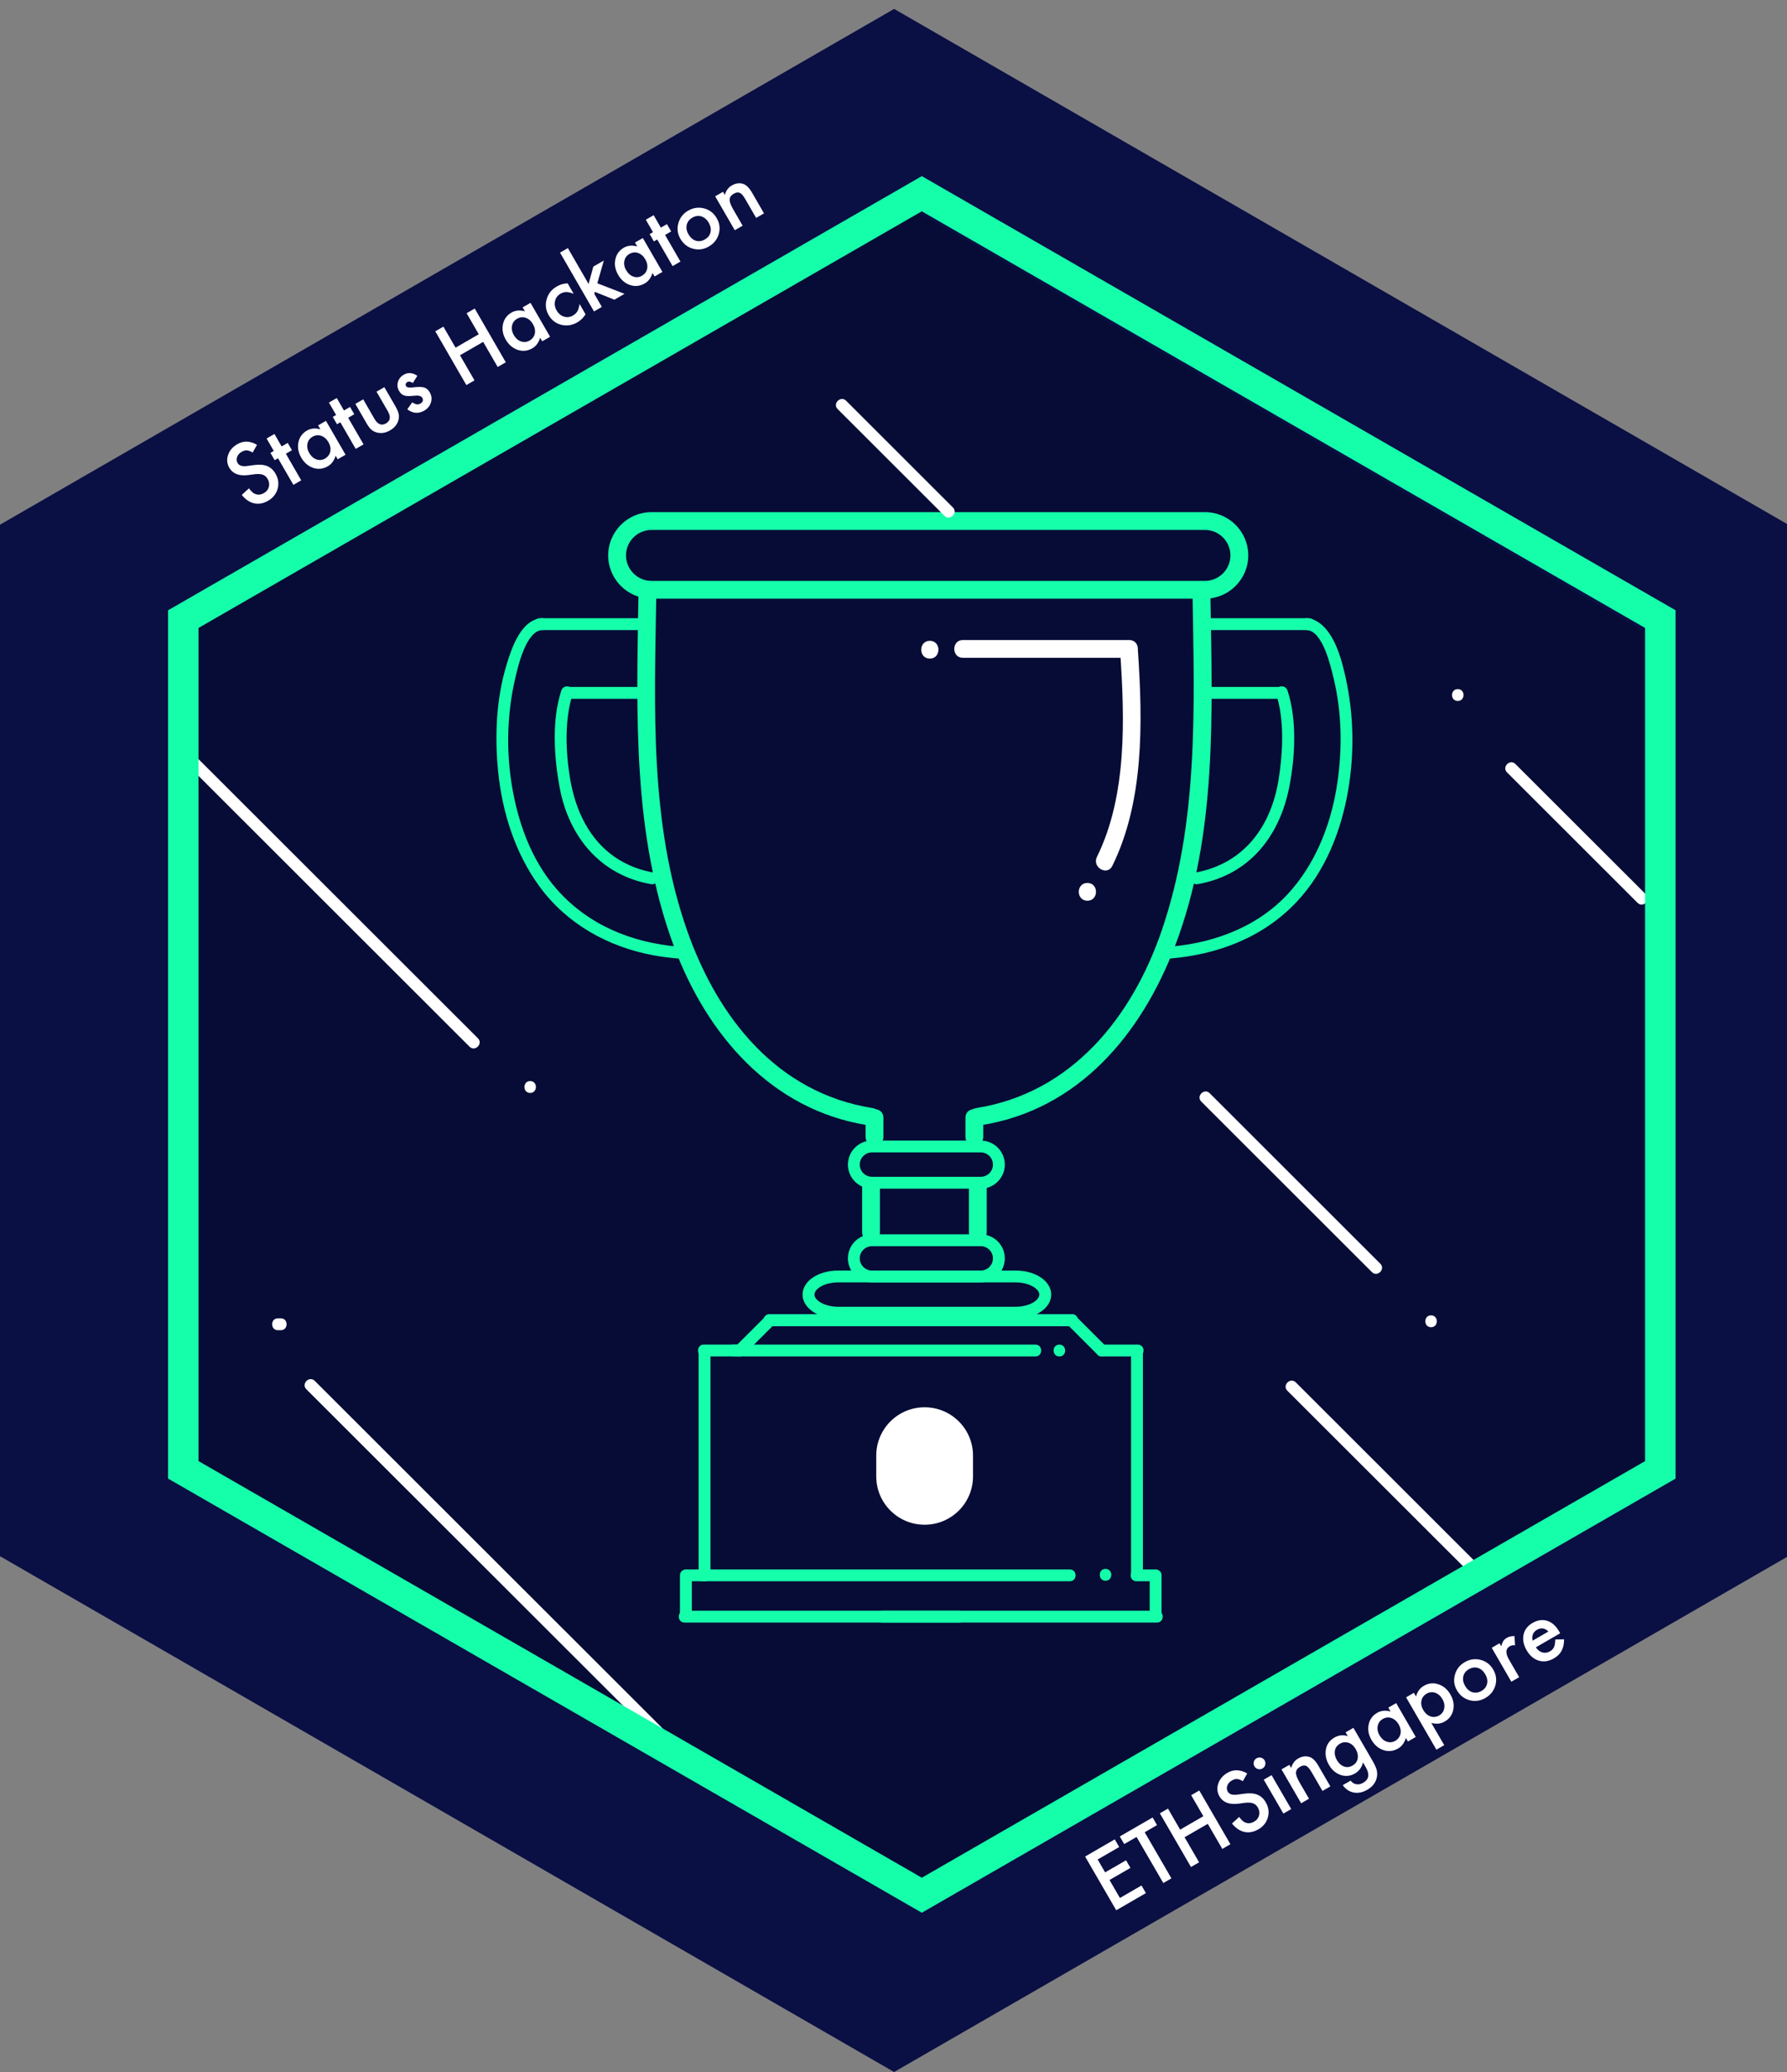 <?xml version="1.0" encoding="utf-8"?>
<!-- Generator: Adobe Illustrator 16.0.0, SVG Export Plug-In . SVG Version: 6.00 Build 0)  -->
<!DOCTYPE svg PUBLIC "-//W3C//DTD SVG 1.1//EN" "http://www.w3.org/Graphics/SVG/1.1/DTD/svg11.dtd">
<svg version="1.1" id="Layer_1" xmlns="http://www.w3.org/2000/svg" xmlns:xlink="http://www.w3.org/1999/xlink" x="0px" y="0px"
	 width="110.708px" height="128.333px" viewBox="0 0 110.708 128.333" enable-background="new 0 0 110.708 128.333"
	 xml:space="preserve">
<rect x="0" y="0" width="110.708" height="128.333" fill="#808080" stroke="none"/>
<g>
	<g>
		<polygon fill="#0A0F44" points="55.392,128.333 0,96.386 0,32.498 55.392,0.552 110.786,32.498 110.786,96.386 		"/>
	</g>
</g>
<g>
	<g>
		<polygon fill="#060C35" points="56.492,117.412 11.201,91.29 11.201,39.05 56.492,12.93 101.787,39.05 101.787,91.29 		"/>
	</g>
</g>
<g>
	<g>
		<path fill="#FFFFFF" d="M79.754,86.137c3.922,3.919,7.845,7.838,11.769,11.754c0.336,0.338,0.855-0.184,0.52-0.518
			c-3.923-3.919-7.846-7.836-11.769-11.756C79.938,85.283,79.418,85.801,79.754,86.137L79.754,86.137z"/>
	</g>
</g>
<g>
	<g>
		<path fill="#FFFFFF" d="M11.714,47.472c5.792,5.786,11.585,11.571,17.377,17.358c0.335,0.335,0.856-0.184,0.52-0.52
			c-5.793-5.786-11.585-11.572-17.378-17.358C11.898,46.617,11.378,47.136,11.714,47.472L11.714,47.472z"/>
	</g>
</g>
<g>
	<g>
		<path fill="#FFFFFF" d="M18.978,86.045c7.693,7.684,15.385,15.369,23.079,23.052c0.336,0.336,0.856-0.184,0.521-0.519
			c-7.693-7.684-15.386-15.369-23.079-23.053C19.161,85.191,18.642,85.709,18.978,86.045L18.978,86.045z"/>
	</g>
</g>
<g>
	<g>
		<path fill="#FFFFFF" d="M93.362,47.839c2.697,2.694,5.394,5.389,8.091,8.083c0.336,0.335,0.856-0.185,0.521-0.521
			c-2.696-2.693-5.394-5.388-8.092-8.081C93.545,46.984,93.026,47.504,93.362,47.839L93.362,47.839z"/>
	</g>
</g>
<g>
	<g>
		<path fill="#15FFAB" d="M57.108,10.909l-46.695,26.89v53.78l46.695,26.889l46.698-26.889v-53.78L57.108,10.909z M101.917,90.496
			L57.108,116.3l-44.81-25.805V38.893l44.81-25.805l44.809,25.805V90.496z"/>
	</g>
</g>
<g>
	<path fill="#15FFAB" d="M74.65,37.08H40.361c-1.479,0-2.682-1.202-2.682-2.679c0-1.478,1.203-2.68,2.682-2.68H74.65
		c1.478,0,2.682,1.202,2.682,2.68C77.332,35.878,76.127,37.08,74.65,37.08z M40.361,32.823c-0.871,0-1.579,0.708-1.579,1.578
		s0.708,1.577,1.579,1.577H74.65c0.869,0,1.577-0.708,1.577-1.577s-0.708-1.578-1.577-1.578H40.361z"/>
</g>
<g>
	<path fill="#15FFAB" d="M60.759,73.622H54.02c-0.821,0-1.49-0.669-1.49-1.489c0-0.822,0.669-1.49,1.49-1.49h6.739
		c0.821,0,1.491,0.667,1.491,1.49C62.25,72.953,61.581,73.622,60.759,73.622z M54.02,71.377c-0.416,0-0.756,0.338-0.756,0.755
		c0,0.416,0.34,0.755,0.756,0.755h6.739c0.417,0,0.756-0.339,0.756-0.755c0-0.417-0.339-0.755-0.756-0.755H54.02z"/>
</g>
<g>
	<path fill="#15FFAB" d="M60.759,79.428H54.02c-0.821,0-1.49-0.67-1.49-1.489c0-0.821,0.669-1.488,1.49-1.488h6.739
		c0.821,0,1.491,0.667,1.491,1.488C62.25,78.758,61.581,79.428,60.759,79.428z M54.02,77.185c-0.416,0-0.756,0.339-0.756,0.754
		c0,0.416,0.34,0.755,0.756,0.755h6.739c0.417,0,0.756-0.339,0.756-0.755c0-0.415-0.339-0.754-0.756-0.754H54.02z"/>
</g>
<g>
	<path fill="#15FFAB" d="M62.922,81.672H51.923c-1.234,0-2.202-0.654-2.202-1.49c0-0.834,0.968-1.488,2.202-1.488h10.999
		c1.235,0,2.202,0.654,2.202,1.488C65.125,81.018,64.158,81.672,62.922,81.672z M51.923,79.427c-0.839,0-1.467,0.398-1.467,0.755
		c0,0.357,0.628,0.755,1.467,0.755h10.999c0.839,0,1.466-0.397,1.466-0.755c0-0.356-0.627-0.755-1.466-0.755H51.923z"/>
</g>
<g>
	<g>
		<g>
			<path fill="#15FFAB" d="M60.773,69.693c6.05-0.954,9.949-5.649,12.026-11.113c2.621-6.886,2.302-14.453,2.188-21.688
				c-0.012-0.71-1.116-0.711-1.105,0c0.111,6.953,0.375,14.07-1.911,20.74C70.125,63.023,66.375,67.7,60.482,68.63
				C59.779,68.741,60.078,69.803,60.773,69.693L60.773,69.693z"/>
		</g>
	</g>
	<g>
		<g>
			<path fill="#15FFAB" d="M59.811,69.228c0,0.396,0,0.792,0,1.188c0,0.709,1.103,0.709,1.103,0c0-0.396,0-0.792,0-1.188
				C60.914,68.518,59.811,68.518,59.811,69.228L59.811,69.228z"/>
		</g>
	</g>
	<g>
		<g>
			<path fill="#15FFAB" d="M60.026,73.484c0,0.946,0,1.892,0,2.838c0,0.711,1.104,0.711,1.104,0c0-0.946,0-1.892,0-2.838
				C61.129,72.775,60.026,72.775,60.026,73.484L60.026,73.484z"/>
		</g>
	</g>
	<g>
		<g>
			<path fill="#15FFAB" d="M75.046,43.281c1.453,0,2.905,0,4.36,0c0.473,0,0.473-0.735,0-0.735c-1.455,0-2.907,0-4.36,0
				C74.571,42.546,74.571,43.281,75.046,43.281L75.046,43.281z"/>
		</g>
	</g>
	<g>
		<g>
			<path fill="#15FFAB" d="M74.997,39.024c2.03,0,4.063,0,6.094,0c0.475,0,0.475-0.734,0-0.734c-2.03,0-4.063,0-6.094,0
				C74.522,38.29,74.522,39.024,74.997,39.024L74.997,39.024z"/>
		</g>
	</g>
	<g>
		<g>
			<path fill="#15FFAB" d="M80.943,39.024c1.008,0.033,1.499,2.261,1.674,2.975c0.511,2.091,0.548,4.332,0.24,6.457
				c-0.349,2.4-1.229,4.764-2.815,6.625c-1.896,2.222-4.664,3.303-7.523,3.551c-0.468,0.04-0.472,0.775,0,0.734
				c2.97-0.257,5.77-1.325,7.831-3.529c1.761-1.881,2.738-4.377,3.17-6.884c0.391-2.279,0.35-4.657-0.141-6.918
				c-0.259-1.191-0.739-3.134-2.016-3.66c-0.134-0.056-0.275-0.081-0.42-0.085C80.467,38.274,80.469,39.009,80.943,39.024
				L80.943,39.024z"/>
		</g>
	</g>
	<g>
		<g>
			<path fill="#15FFAB" d="M79.052,42.961c0.535,1.61,0.423,3.661,0.164,5.299c-0.465,2.94-2.165,5.259-5.209,5.793
				c-0.467,0.082-0.269,0.791,0.194,0.708c3.17-0.556,5.055-2.936,5.665-5.983c0.368-1.835,0.5-4.198-0.105-6.012
				C79.612,42.319,78.901,42.511,79.052,42.961L79.052,42.961z"/>
		</g>
	</g>
</g>
<g>
	<g>
		<g>
			<path fill="#15FFAB" d="M54.058,68.63c-5.928-0.936-9.598-5.611-11.491-10.998c-2.334-6.633-2.02-13.819-1.91-20.74
				c0.011-0.711-1.092-0.71-1.104,0c-0.115,7.271-0.384,14.758,2.186,21.688c2.027,5.469,6.014,10.166,12.026,11.113
				C54.46,69.803,54.759,68.741,54.058,68.63L54.058,68.63z"/>
		</g>
	</g>
	<g>
		<g>
			<path fill="#15FFAB" d="M53.625,69.228c0,0.396,0,0.792,0,1.188c0,0.709,1.104,0.709,1.104,0c0-0.396,0-0.792,0-1.188
				C54.728,68.518,53.625,68.518,53.625,69.228L53.625,69.228z"/>
		</g>
	</g>
	<g>
		<g>
			<path fill="#15FFAB" d="M53.411,73.484c0,0.946,0,1.892,0,2.838c0,0.711,1.104,0.711,1.104,0c0-0.946,0-1.892,0-2.838
				C54.514,72.775,53.411,72.775,53.411,73.484L53.411,73.484z"/>
		</g>
	</g>
	<g>
		<g>
			<path fill="#15FFAB" d="M39.494,42.546c-1.454,0-2.907,0-4.361,0c-0.474,0-0.474,0.735,0,0.735c1.454,0,2.907,0,4.361,0
				C39.966,43.281,39.966,42.546,39.494,42.546L39.494,42.546z"/>
		</g>
	</g>
	<g>
		<g>
			<path fill="#15FFAB" d="M39.542,38.29c-2.031,0-4.063,0-6.095,0c-0.474,0-0.474,0.734,0,0.734c2.032,0,4.063,0,6.095,0
				C40.017,39.024,40.017,38.29,39.542,38.29L39.542,38.29z"/>
		</g>
	</g>
	<g>
		<g>
			<path fill="#15FFAB" d="M33.597,38.29c-1.303,0.042-1.9,1.852-2.207,2.855c-0.65,2.127-0.75,4.453-0.528,6.652
				c0.257,2.531,1.051,5.045,2.563,7.113c1.695,2.316,4.232,3.726,7.028,4.254c0.518,0.099,1.043,0.158,1.567,0.203
				c0.472,0.041,0.468-0.694,0-0.734c-2.895-0.25-5.583-1.346-7.523-3.551c-1.614-1.836-2.451-4.244-2.816-6.625
				c-0.327-2.125-0.251-4.363,0.241-6.457c0.167-0.714,0.669-2.942,1.674-2.975C34.07,39.009,34.072,38.274,33.597,38.29
				L33.597,38.29z"/>
		</g>
	</g>
	<g>
		<g>
			<path fill="#15FFAB" d="M34.778,42.767c-0.609,1.831-0.45,4.158-0.106,6.012c0.566,3.048,2.53,5.434,5.666,5.983
				c0.463,0.082,0.66-0.626,0.195-0.708c-3.076-0.54-4.706-2.854-5.209-5.793c-0.279-1.624-0.368-3.703,0.163-5.299
				C35.637,42.511,34.927,42.319,34.778,42.767L34.778,42.767z"/>
		</g>
	</g>
</g>
<g>
	<g>
		<path fill="#15FFAB" d="M47.695,82.133c6.242,0,12.486,0,18.729,0c0.474,0,0.474-0.733,0-0.733c-6.243,0-12.487,0-18.729,0
			C47.22,81.4,47.22,82.133,47.695,82.133L47.695,82.133z"/>
	</g>
</g>
<g>
	<g>
		<path fill="#15FFAB" d="M66.214,82.125c0.594,0.596,1.188,1.19,1.784,1.784c0.338,0.334,0.852-0.181,0.521-0.521
			c-0.001,0-0.001,0-0.001,0c-0.332-0.339-0.853,0.181-0.521,0.521c0.001,0,0.001,0.001,0.001,0.001
			c0.174-0.174,0.348-0.347,0.521-0.521c-0.598-0.592-1.191-1.188-1.784-1.782C66.398,81.269,65.877,81.789,66.214,82.125
			L66.214,82.125z"/>
	</g>
</g>
<g>
	<g>
		<path fill="#15FFAB" d="M68.258,84.015c0.742,0,1.486,0,2.229,0c0.476,0,0.476-0.735,0-0.735c-0.742,0-1.486,0-2.229,0
			C67.783,83.28,67.783,84.015,68.258,84.015L68.258,84.015z"/>
	</g>
</g>
<g>
	<g>
		<path fill="#15FFAB" d="M70.071,83.647c0,4.637,0,9.271,0,13.909c0,0.472,0.734,0.472,0.734,0c0-4.638,0-9.272,0-13.909
			C70.805,83.172,70.071,83.172,70.071,83.647L70.071,83.647z"/>
	</g>
</g>
<g>
	<g>
		<path fill="#15FFAB" d="M54.631,100.496c5.683,0,11.364,0,17.045,0c0.474,0,0.474-0.735,0-0.735c-0.016,0-0.033,0-0.05,0
			c-0.474,0-0.474,0.735,0,0.735c0.017,0,0.034,0,0.05,0c0.474,0,0.474-0.735,0-0.735c-5.681,0-11.362,0-17.045,0
			C54.158,99.76,54.158,100.496,54.631,100.496L54.631,100.496z"/>
	</g>
</g>
<g>
	<g>
		<path fill="#15FFAB" d="M70.405,97.938c0.385,0,0.771,0,1.156,0c0.475,0,0.475-0.733,0-0.733c-0.386,0-0.771,0-1.156,0
			C69.93,97.205,69.93,97.938,70.405,97.938L70.405,97.938z"/>
	</g>
</g>
<g>
	<g>
		<path fill="#15FFAB" d="M71.226,97.572c0,0.791,0,1.583,0,2.375c0,0.475,0.735,0.475,0.735,0c0-0.792,0-1.584,0-2.375
			C71.961,97.097,71.226,97.097,71.226,97.572L71.226,97.572z"/>
	</g>
</g>
<g>
	<g>
		<path fill="#15FFAB" d="M66.391,81.4c-6.243,0-12.486,0-18.729,0c-0.476,0-0.476,0.733,0,0.733c6.242,0,12.485,0,18.729,0
			C66.865,82.133,66.865,81.4,66.391,81.4L66.391,81.4z"/>
	</g>
</g>
<g>
	<g>
		<path fill="#15FFAB" d="M47.353,81.605c-0.597,0.595-1.192,1.189-1.785,1.782c-0.337,0.337,0.185,0.857,0.519,0.521
			c0.001,0,0.001-0.001,0.001-0.001c0.337-0.336-0.184-0.855-0.519-0.521c-0.001,0-0.001,0-0.001,0
			c0.172,0.175,0.346,0.348,0.519,0.521c0.596-0.596,1.19-1.188,1.785-1.784C48.208,81.789,47.687,81.269,47.353,81.605
			L47.353,81.605z"/>
	</g>
</g>
<g>
	<g>
		<path fill="#15FFAB" d="M45.828,83.28c-0.743,0-1.485,0-2.229,0c-0.474,0-0.474,0.735,0,0.735c0.744,0,1.486,0,2.229,0
			C46.302,84.015,46.302,83.28,45.828,83.28L45.828,83.28z"/>
	</g>
</g>
<g>
	<g>
		<path fill="#15FFAB" d="M43.28,83.647c0,4.637,0,9.271,0,13.909c0,0.472,0.737,0.472,0.737,0c0-4.638,0-9.272,0-13.909
			C44.017,83.172,43.28,83.172,43.28,83.647L43.28,83.647z"/>
	</g>
</g>
<g>
	<g>
		<path fill="#15FFAB" d="M59.454,99.76c-5.682,0-11.361,0-17.045,0c-0.475,0-0.475,0.735,0,0.735c0.018,0,0.033,0,0.05,0
			c0.476,0,0.476-0.735,0-0.735c-0.017,0-0.032,0-0.05,0c-0.475,0-0.475,0.735,0,0.735c5.684,0,11.363,0,17.045,0
			C59.928,100.496,59.928,99.76,59.454,99.76L59.454,99.76z"/>
	</g>
</g>
<g>
	<g>
		<path fill="#15FFAB" d="M43.68,97.205c-0.386,0-0.769,0-1.156,0c-0.473,0-0.473,0.733,0,0.733c0.388,0,0.771,0,1.156,0
			C44.155,97.938,44.155,97.205,43.68,97.205L43.68,97.205z"/>
	</g>
</g>
<g>
	<g>
		<path fill="#15FFAB" d="M42.124,97.572c0,0.791,0,1.583,0,2.375c0,0.475,0.735,0.475,0.735,0c0-0.792,0-1.584,0-2.375
			C42.859,97.097,42.124,97.097,42.124,97.572L42.124,97.572z"/>
	</g>
</g>
<g>
	<g>
		<path fill="#15FFAB" d="M43.515,97.938c7.587,0,15.174,0,22.761,0c0.474,0,0.474-0.733,0-0.733c-7.587,0-15.174,0-22.761,0
			C43.042,97.205,43.042,97.938,43.515,97.938L43.515,97.938z"/>
	</g>
</g>
<g>
	<g>
		<path fill="#15FFAB" d="M68.489,97.906c0.474,0,0.474-0.735,0-0.735S68.015,97.906,68.489,97.906L68.489,97.906z"/>
	</g>
</g>
<g>
	<g>
		<path fill="#FFFFFF" d="M59.652,40.743c3.436,0,6.871,0,10.308,0c0.711,0,0.711-1.102,0-1.102c-3.437,0-6.872,0-10.308,0
			C58.941,39.641,58.941,40.743,59.652,40.743L59.652,40.743z"/>
	</g>
</g>
<g>
	<g>
		<path fill="#FFFFFF" d="M69.398,40.381c0.277,4.131,0.436,8.89-1.443,12.697c-0.313,0.636,0.638,1.193,0.953,0.557
			c1.974-4,1.885-8.908,1.594-13.254C70.454,39.676,69.352,39.671,69.398,40.381L69.398,40.381z"/>
	</g>
</g>
<g>
	<g>
		<path fill="#FFFFFF" d="M67.366,55.788c0.711,0,0.711-1.101,0-1.101S66.655,55.788,67.366,55.788L67.366,55.788z"/>
	</g>
</g>
<g>
	<g>
		<path fill="#FFFFFF" d="M57.605,40.792c0.71,0,0.71-1.103,0-1.103C56.893,39.69,56.893,40.792,57.605,40.792L57.605,40.792z"/>
	</g>
</g>
<g>
	<g>
		<path fill="#15FFAB" d="M45.416,84.015c6.244,0,12.485,0,18.729,0c0.474,0,0.474-0.735,0-0.735c-6.244,0-12.485,0-18.729,0
			C44.94,83.28,44.94,84.015,45.416,84.015L45.416,84.015z"/>
	</g>
</g>
<g>
	<g>
		<path fill="#15FFAB" d="M65.631,84.015c0.475,0,0.475-0.735,0-0.735S65.157,84.015,65.631,84.015L65.631,84.015z"/>
	</g>
</g>
<g>
	<path fill="#FFFFFF" d="M60.28,91.443c0,1.653-1.343,2.994-2.998,2.994l0,0c-1.657,0-2.997-1.341-2.997-2.994v-1.287
		c0-1.654,1.34-2.994,2.997-2.994l0,0c1.655,0,2.998,1.34,2.998,2.994V91.443z"/>
</g>
<g>
	<g>
		<path fill="#FFFFFF" d="M74.421,68.228c3.523,3.521,7.049,7.042,10.572,10.562c0.337,0.336,0.856-0.183,0.521-0.519
			c-3.525-3.521-7.05-7.041-10.574-10.563C74.605,67.373,74.086,67.892,74.421,68.228L74.421,68.228z"/>
	</g>
</g>
<g>
	<g>
		<path fill="#FFFFFF" d="M88.657,82.204c0.476,0,0.476-0.735,0-0.735C88.183,81.468,88.183,82.204,88.657,82.204L88.657,82.204z"/>
	</g>
</g>
<g>
	<g>
		<path fill="#FFFFFF" d="M51.894,25.337c2.207,2.205,4.414,4.409,6.62,6.613c0.336,0.335,0.856-0.185,0.521-0.519
			c-2.207-2.205-4.414-4.409-6.619-6.613C52.078,24.483,51.559,25.002,51.894,25.337L51.894,25.337z"/>
	</g>
</g>
<g>
	<g>
		<path fill="#FFFFFF" d="M32.845,67.693c0.475,0,0.475-0.735,0-0.735C32.371,66.958,32.371,67.693,32.845,67.693L32.845,67.693z"/>
	</g>
</g>
<g>
	<g>
		<path fill="#FFFFFF" d="M17.214,82.388c0.062,0,0.123,0,0.185,0c0.474,0,0.474-0.735,0-0.735c-0.062,0-0.123,0-0.185,0
			C16.741,81.653,16.741,82.388,17.214,82.388L17.214,82.388z"/>
	</g>
</g>
<g>
	<g>
		<path fill="#FFFFFF" d="M90.312,43.416c0.475,0,0.475-0.735,0-0.735S89.837,43.416,90.312,43.416L90.312,43.416z"/>
	</g>
</g>
<g>
	<path fill="#FFFFFF" d="M69.336,114.398l-1.334,0.773l0.462,0.797l1.297-0.748l0.273,0.471l-1.298,0.75l0.645,1.113l1.338-0.774
		l0.272,0.472l-1.839,1.064l-1.928-3.329l1.837-1.063L69.336,114.398z"/>
	<path fill="#FFFFFF" d="M70.916,113.484l1.656,2.855l-0.503,0.29l-1.657-2.854l-0.765,0.441l-0.274-0.472l2.033-1.176l0.274,0.472
		L70.916,113.484z"/>
	<path fill="#FFFFFF" d="M73.112,113.322l1.437-0.832l-0.755-1.302l0.504-0.291l1.928,3.327l-0.501,0.293l-0.902-1.554l-1.437,0.829
		l0.901,1.554l-0.504,0.291l-1.929-3.326l0.504-0.292L73.112,113.322z"/>
	<path fill="#FFFFFF" d="M77.267,109.842l-0.269,0.478c-0.154-0.089-0.274-0.133-0.368-0.133c-0.1-0.005-0.205,0.026-0.318,0.092
		c-0.139,0.081-0.232,0.188-0.278,0.319c-0.049,0.132-0.038,0.255,0.032,0.373c0.094,0.161,0.29,0.223,0.59,0.182l0.409-0.056
		c0.334-0.047,0.61-0.028,0.826,0.058c0.216,0.085,0.39,0.241,0.523,0.469c0.178,0.308,0.223,0.618,0.134,0.937
		c-0.09,0.32-0.287,0.569-0.593,0.745c-0.288,0.165-0.577,0.22-0.865,0.157c-0.281-0.063-0.54-0.237-0.766-0.521l0.445-0.406
		c0.137,0.182,0.255,0.294,0.355,0.336c0.186,0.082,0.38,0.067,0.578-0.049c0.156-0.09,0.256-0.217,0.299-0.381
		c0.043-0.166,0.019-0.328-0.075-0.49c-0.038-0.063-0.081-0.117-0.13-0.162c-0.05-0.043-0.104-0.075-0.171-0.099
		c-0.063-0.023-0.138-0.037-0.222-0.042c-0.083-0.005-0.177,0-0.281,0.013l-0.398,0.053c-0.567,0.069-0.959-0.08-1.174-0.45
		c-0.145-0.25-0.17-0.514-0.077-0.794c0.093-0.279,0.283-0.503,0.567-0.667C76.425,109.579,76.833,109.592,77.267,109.842z"/>
	<path fill="#FFFFFF" d="M77.711,109.397c-0.049-0.084-0.06-0.174-0.035-0.273c0.026-0.098,0.082-0.171,0.169-0.22
		c0.088-0.052,0.182-0.064,0.277-0.038c0.098,0.024,0.171,0.081,0.223,0.168c0.051,0.089,0.063,0.181,0.036,0.278
		c-0.024,0.097-0.08,0.17-0.168,0.222c-0.087,0.051-0.182,0.063-0.278,0.036C77.838,109.545,77.763,109.487,77.711,109.397z
		 M78.777,109.947l1.216,2.101l-0.485,0.279l-1.218-2.1L78.777,109.947z"/>
	<path fill="#FFFFFF" d="M79.391,109.59l0.487-0.28l0.112,0.194c0.073-0.267,0.215-0.462,0.428-0.585
		c0.244-0.141,0.479-0.175,0.705-0.101c0.194,0.063,0.377,0.242,0.548,0.537l0.746,1.288l-0.487,0.282l-0.679-1.173
		c-0.12-0.207-0.231-0.332-0.336-0.379c-0.103-0.048-0.229-0.028-0.376,0.057c-0.161,0.093-0.244,0.214-0.25,0.357
		s0.066,0.346,0.22,0.608l0.586,1.011l-0.487,0.282L79.391,109.59z"/>
	<path fill="#FFFFFF" d="M85.034,109.064c0.058,0.1,0.106,0.188,0.142,0.269c0.038,0.079,0.067,0.149,0.09,0.214
		c0.058,0.179,0.068,0.354,0.033,0.526c-0.063,0.327-0.261,0.587-0.593,0.779c-0.281,0.162-0.557,0.22-0.825,0.174
		c-0.275-0.048-0.509-0.199-0.696-0.458l0.487-0.281c0.08,0.093,0.156,0.156,0.231,0.186c0.177,0.073,0.36,0.054,0.555-0.057
		c0.354-0.205,0.406-0.527,0.153-0.963l-0.168-0.293c-0.081,0.308-0.245,0.536-0.497,0.682c-0.285,0.164-0.582,0.196-0.884,0.096
		c-0.304-0.103-0.551-0.313-0.731-0.627c-0.178-0.306-0.242-0.616-0.195-0.929c0.053-0.333,0.229-0.587,0.532-0.762
		c0.264-0.153,0.541-0.184,0.831-0.088l-0.138-0.236l0.485-0.28L85.034,109.064z M83.991,108.338
		c-0.117-0.204-0.267-0.337-0.446-0.395c-0.184-0.061-0.361-0.041-0.534,0.058c-0.185,0.108-0.29,0.26-0.318,0.457
		c-0.024,0.179,0.02,0.365,0.131,0.558c0.11,0.191,0.25,0.321,0.416,0.387c0.184,0.073,0.368,0.056,0.554-0.052
		s0.293-0.259,0.321-0.455C84.142,108.715,84.1,108.53,83.991,108.338z"/>
	<path fill="#FFFFFF" d="M86.007,105.765l0.488-0.281l1.215,2.099l-0.485,0.28l-0.127-0.219c-0.092,0.302-0.253,0.52-0.484,0.652
		c-0.29,0.169-0.591,0.203-0.901,0.103c-0.314-0.105-0.563-0.317-0.749-0.639c-0.182-0.313-0.238-0.631-0.173-0.948
		c0.067-0.32,0.242-0.562,0.525-0.725c0.245-0.143,0.523-0.169,0.834-0.08L86.007,105.765z M85.46,107.474
		c0.117,0.201,0.266,0.334,0.446,0.397c0.186,0.064,0.362,0.048,0.531-0.049c0.178-0.105,0.287-0.251,0.327-0.438
		c0.036-0.194-0.002-0.388-0.115-0.585c-0.115-0.196-0.264-0.326-0.449-0.391c-0.184-0.062-0.363-0.04-0.54,0.063
		c-0.166,0.097-0.27,0.24-0.308,0.432C85.315,107.096,85.352,107.287,85.46,107.474z"/>
	<path fill="#FFFFFF" d="M89.472,108.088l-0.485,0.281l-1.877-3.241l0.483-0.281l0.133,0.229c0.081-0.302,0.243-0.522,0.485-0.663
		c0.288-0.167,0.59-0.198,0.898-0.095c0.313,0.103,0.563,0.313,0.748,0.635c0.184,0.315,0.24,0.632,0.174,0.951
		c-0.065,0.316-0.24,0.556-0.527,0.723c-0.244,0.14-0.521,0.17-0.831,0.086L89.472,108.088z M89.364,105.242
		c-0.116-0.201-0.266-0.332-0.448-0.396c-0.186-0.063-0.362-0.046-0.53,0.052c-0.179,0.103-0.286,0.247-0.325,0.435
		c-0.04,0.188,0,0.384,0.115,0.584c0.114,0.196,0.263,0.327,0.448,0.392c0.183,0.062,0.362,0.04,0.542-0.063
		c0.166-0.098,0.268-0.241,0.305-0.431C89.508,105.623,89.473,105.433,89.364,105.242z"/>
	<path fill="#FFFFFF" d="M90.258,104.689c-0.177-0.305-0.217-0.625-0.122-0.964c0.093-0.338,0.296-0.598,0.609-0.777
		c0.313-0.182,0.641-0.229,0.983-0.141c0.339,0.089,0.6,0.29,0.781,0.601c0.182,0.315,0.227,0.642,0.133,0.98
		c-0.098,0.336-0.304,0.598-0.622,0.781c-0.313,0.182-0.642,0.228-0.979,0.136C90.706,105.215,90.445,105.011,90.258,104.689z
		 M90.76,104.411c0.12,0.208,0.272,0.342,0.455,0.398c0.188,0.058,0.375,0.031,0.563-0.076c0.19-0.111,0.307-0.259,0.349-0.448
		c0.044-0.187,0.006-0.382-0.113-0.587c-0.118-0.204-0.27-0.335-0.453-0.391c-0.187-0.057-0.375-0.031-0.563,0.078
		c-0.187,0.107-0.301,0.256-0.344,0.445C90.612,104.021,90.646,104.214,90.76,104.411z"/>
	<path fill="#FFFFFF" d="M92.415,102.06l0.483-0.281l0.109,0.188c0.035-0.146,0.078-0.254,0.126-0.329
		c0.05-0.076,0.124-0.143,0.22-0.198c0.129-0.074,0.285-0.109,0.474-0.107l0.034,0.572c-0.131-0.014-0.238,0.006-0.326,0.058
		c-0.264,0.152-0.28,0.43-0.049,0.828l0.63,1.088l-0.486,0.281L92.415,102.06z"/>
	<path fill="#FFFFFF" d="M96.654,101.161l-1.506,0.87c0.113,0.166,0.25,0.271,0.407,0.316c0.158,0.042,0.314,0.02,0.47-0.07
		c0.121-0.069,0.203-0.157,0.249-0.26c0.045-0.104,0.071-0.261,0.08-0.473l0.544-0.01c0,0.145-0.016,0.276-0.04,0.394
		c-0.026,0.118-0.066,0.225-0.117,0.321c-0.052,0.096-0.117,0.182-0.197,0.261c-0.082,0.076-0.176,0.146-0.285,0.209
		c-0.313,0.181-0.622,0.227-0.93,0.136c-0.306-0.094-0.558-0.307-0.752-0.643c-0.192-0.331-0.255-0.653-0.191-0.965
		c0.068-0.311,0.255-0.554,0.562-0.73c0.31-0.179,0.612-0.223,0.905-0.13c0.29,0.094,0.538,0.311,0.739,0.658L96.654,101.161z
		 M95.926,101.052c-0.217-0.22-0.457-0.254-0.715-0.104c-0.059,0.034-0.108,0.075-0.15,0.124c-0.042,0.048-0.073,0.102-0.097,0.159
		c-0.022,0.058-0.034,0.118-0.038,0.184c-0.003,0.065,0.006,0.133,0.025,0.201L95.926,101.052z"/>
</g>
<g>
	<path fill="#FFFFFF" d="M15.923,27.551l-0.27,0.477c-0.152-0.088-0.275-0.132-0.367-0.133c-0.099-0.004-0.205,0.026-0.318,0.092
		c-0.141,0.081-0.232,0.187-0.279,0.318c-0.047,0.132-0.036,0.256,0.031,0.374c0.093,0.162,0.29,0.224,0.589,0.183l0.412-0.055
		c0.333-0.047,0.609-0.027,0.824,0.057c0.217,0.086,0.391,0.243,0.523,0.471c0.177,0.307,0.221,0.619,0.132,0.937
		c-0.089,0.32-0.286,0.568-0.592,0.744c-0.288,0.167-0.577,0.22-0.865,0.157c-0.284-0.063-0.54-0.237-0.765-0.521l0.445-0.406
		c0.137,0.182,0.254,0.294,0.356,0.335c0.187,0.085,0.379,0.069,0.578-0.045c0.157-0.09,0.256-0.218,0.299-0.383
		c0.043-0.164,0.018-0.327-0.075-0.488c-0.038-0.065-0.081-0.119-0.13-0.162c-0.049-0.043-0.105-0.077-0.17-0.101
		c-0.065-0.022-0.138-0.037-0.222-0.042c-0.083-0.005-0.177-0.001-0.281,0.012l-0.399,0.052c-0.568,0.071-0.959-0.08-1.173-0.451
		c-0.145-0.25-0.17-0.515-0.075-0.793c0.093-0.28,0.281-0.503,0.568-0.667C15.082,27.288,15.491,27.301,15.923,27.551z"/>
	<path fill="#FFFFFF" d="M17.709,28.102l0.952,1.648l-0.485,0.28l-0.953-1.647l-0.208,0.119l-0.261-0.453l0.207-0.12l-0.446-0.77
		l0.487-0.28l0.445,0.771l0.378-0.218l0.261,0.453L17.709,28.102z"/>
	<path fill="#FFFFFF" d="M19.706,26.347l0.488-0.282l1.214,2.1l-0.488,0.282l-0.127-0.22c-0.092,0.302-0.253,0.52-0.483,0.653
		c-0.291,0.167-0.591,0.201-0.902,0.101c-0.314-0.105-0.562-0.318-0.747-0.639c-0.181-0.315-0.24-0.632-0.173-0.951
		c0.068-0.318,0.243-0.559,0.527-0.723c0.245-0.141,0.522-0.167,0.833-0.078L19.706,26.347z M19.156,28.056
		c0.117,0.201,0.265,0.333,0.445,0.398c0.186,0.063,0.362,0.047,0.531-0.05c0.179-0.104,0.29-0.25,0.329-0.437
		c0.037-0.192-0.002-0.387-0.115-0.584c-0.114-0.196-0.264-0.327-0.448-0.391c-0.183-0.061-0.364-0.041-0.541,0.062
		c-0.167,0.096-0.27,0.239-0.31,0.431C19.011,27.677,19.047,27.868,19.156,28.056z"/>
	<path fill="#FFFFFF" d="M21.57,25.875l0.952,1.648l-0.486,0.28l-0.952-1.648l-0.208,0.12l-0.261-0.453l0.207-0.119l-0.445-0.77
		l0.486-0.28l0.445,0.77l0.378-0.218l0.261,0.452L21.57,25.875z"/>
	<path fill="#FFFFFF" d="M22.502,24.734l0.696,1.206c0.202,0.348,0.439,0.442,0.714,0.284c0.275-0.158,0.312-0.411,0.111-0.759
		l-0.698-1.206l0.486-0.28l0.704,1.216c0.096,0.169,0.16,0.326,0.188,0.472c0.023,0.132,0.01,0.271-0.039,0.416
		c-0.082,0.237-0.25,0.429-0.503,0.574c-0.252,0.146-0.501,0.194-0.747,0.146c-0.152-0.029-0.28-0.087-0.385-0.172
		c-0.097-0.074-0.201-0.208-0.313-0.4l-0.702-1.216L22.502,24.734z"/>
	<path fill="#FFFFFF" d="M25.855,23.277l-0.279,0.446c-0.138-0.092-0.254-0.112-0.348-0.058c-0.044,0.026-0.074,0.063-0.089,0.11
		s-0.009,0.094,0.018,0.141c0.047,0.08,0.187,0.106,0.419,0.077c0.322-0.038,0.554-0.036,0.698,0.006
		c0.143,0.042,0.26,0.142,0.351,0.3c0.118,0.204,0.142,0.416,0.07,0.639c-0.07,0.213-0.209,0.38-0.415,0.498
		c-0.352,0.203-0.701,0.175-1.047-0.083l0.304-0.43c0.116,0.067,0.197,0.105,0.243,0.115c0.091,0.021,0.176,0.007,0.259-0.04
		c0.165-0.095,0.203-0.217,0.117-0.367c-0.05-0.085-0.16-0.13-0.329-0.131c-0.063,0.003-0.127,0.008-0.189,0.013
		c-0.062,0.005-0.125,0.01-0.189,0.015c-0.182,0.012-0.32,0-0.418-0.036c-0.124-0.045-0.226-0.137-0.306-0.275
		c-0.106-0.182-0.129-0.37-0.073-0.561c0.059-0.194,0.179-0.343,0.363-0.448C25.282,23.053,25.563,23.076,25.855,23.277z"/>
	<path fill="#FFFFFF" d="M28.223,21.533l1.437-0.83L28.907,19.4l0.503-0.291l1.925,3.331l-0.503,0.29l-0.899-1.555l-1.437,0.829
		l0.899,1.555l-0.504,0.291l-1.924-3.33l0.502-0.29L28.223,21.533z"/>
	<path fill="#FFFFFF" d="M32.377,19.039l0.488-0.282l1.214,2.101l-0.488,0.282l-0.127-0.22c-0.092,0.302-0.253,0.519-0.483,0.652
		c-0.291,0.168-0.592,0.201-0.903,0.101c-0.313-0.106-0.561-0.318-0.747-0.639c-0.182-0.315-0.238-0.631-0.171-0.951
		c0.066-0.318,0.243-0.559,0.526-0.723c0.245-0.141,0.522-0.167,0.833-0.078L32.377,19.039z M31.828,20.748
		c0.116,0.201,0.264,0.334,0.446,0.398c0.184,0.064,0.36,0.048,0.53-0.05c0.179-0.103,0.289-0.249,0.329-0.437
		c0.037-0.192-0.001-0.386-0.116-0.583c-0.114-0.198-0.263-0.328-0.448-0.392c-0.183-0.061-0.363-0.041-0.54,0.062
		c-0.167,0.097-0.27,0.24-0.31,0.432C31.684,20.369,31.719,20.559,31.828,20.748z"/>
	<path fill="#FFFFFF" d="M35.167,17.55l0.373,0.645c-0.189-0.071-0.342-0.106-0.459-0.106c-0.116-0.002-0.233,0.031-0.349,0.097
		c-0.183,0.106-0.298,0.258-0.345,0.455c-0.046,0.197-0.015,0.393,0.097,0.585c0.114,0.198,0.266,0.325,0.456,0.385
		c0.191,0.059,0.378,0.035,0.561-0.071c0.116-0.067,0.204-0.152,0.265-0.253c0.058-0.099,0.104-0.252,0.14-0.46l0.37,0.641
		c-0.138,0.216-0.306,0.38-0.503,0.494c-0.326,0.188-0.658,0.239-0.998,0.156c-0.34-0.085-0.602-0.285-0.783-0.598
		c-0.181-0.313-0.223-0.642-0.126-0.985c0.097-0.344,0.306-0.608,0.63-0.794C34.701,17.621,34.925,17.558,35.167,17.55z"/>
	<path fill="#FFFFFF" d="M35.18,15.366l1.284,2.222l0.292-1.075l0.652-0.375l-0.403,1.408l1.685,0.653l-0.63,0.364l-1.209-0.486
		L36.818,18.2l0.467,0.809l-0.486,0.28l-2.105-3.643L35.18,15.366z"/>
	<path fill="#FFFFFF" d="M39.337,15.024l0.487-0.282l1.215,2.1l-0.487,0.282l-0.127-0.22c-0.092,0.303-0.253,0.52-0.484,0.652
		c-0.29,0.168-0.592,0.201-0.902,0.101c-0.313-0.105-0.563-0.318-0.747-0.639c-0.181-0.315-0.239-0.631-0.171-0.951
		c0.066-0.318,0.241-0.56,0.525-0.724c0.244-0.141,0.522-0.167,0.833-0.078L39.337,15.024z M38.79,16.733
		c0.116,0.202,0.263,0.333,0.445,0.398c0.185,0.063,0.361,0.047,0.529-0.049c0.18-0.104,0.289-0.25,0.329-0.438
		c0.036-0.192-0.002-0.387-0.117-0.583c-0.112-0.197-0.262-0.327-0.446-0.392c-0.183-0.061-0.364-0.041-0.541,0.062
		c-0.166,0.096-0.27,0.239-0.308,0.431C38.644,16.354,38.679,16.545,38.79,16.733z"/>
	<path fill="#FFFFFF" d="M41.203,14.553l0.952,1.648l-0.486,0.28l-0.953-1.648l-0.206,0.12L40.246,14.5l0.208-0.12l-0.445-0.771
		l0.486-0.28l0.445,0.77l0.378-0.218l0.262,0.453L41.203,14.553z"/>
	<path fill="#FFFFFF" d="M42.148,14.784c-0.178-0.303-0.218-0.624-0.122-0.962c0.095-0.338,0.298-0.597,0.608-0.776
		c0.315-0.181,0.643-0.228,0.985-0.14c0.34,0.09,0.601,0.29,0.78,0.603c0.184,0.315,0.227,0.642,0.132,0.98
		c-0.097,0.337-0.304,0.598-0.622,0.781c-0.315,0.182-0.642,0.226-0.979,0.133C42.594,15.313,42.333,15.106,42.148,14.784z
		 M42.648,14.507c0.121,0.209,0.274,0.343,0.457,0.401c0.187,0.057,0.374,0.031,0.563-0.078c0.19-0.109,0.308-0.258,0.351-0.446
		c0.042-0.188,0.006-0.384-0.112-0.588c-0.118-0.205-0.271-0.334-0.454-0.392c-0.187-0.057-0.374-0.032-0.563,0.078
		c-0.186,0.107-0.301,0.256-0.346,0.446C42.501,14.118,42.536,14.311,42.648,14.507z"/>
	<path fill="#FFFFFF" d="M44.306,12.159l0.487-0.281l0.112,0.194c0.073-0.267,0.215-0.46,0.429-0.584
		c0.245-0.141,0.479-0.174,0.705-0.099c0.194,0.063,0.376,0.243,0.549,0.538l0.743,1.288l-0.488,0.281l-0.678-1.173
		c-0.12-0.207-0.231-0.333-0.335-0.379c-0.102-0.048-0.227-0.03-0.376,0.056c-0.161,0.093-0.245,0.212-0.251,0.357
		c-0.006,0.144,0.066,0.346,0.219,0.608l0.585,1.013l-0.486,0.281L44.306,12.159z"/>
</g>
</svg>
